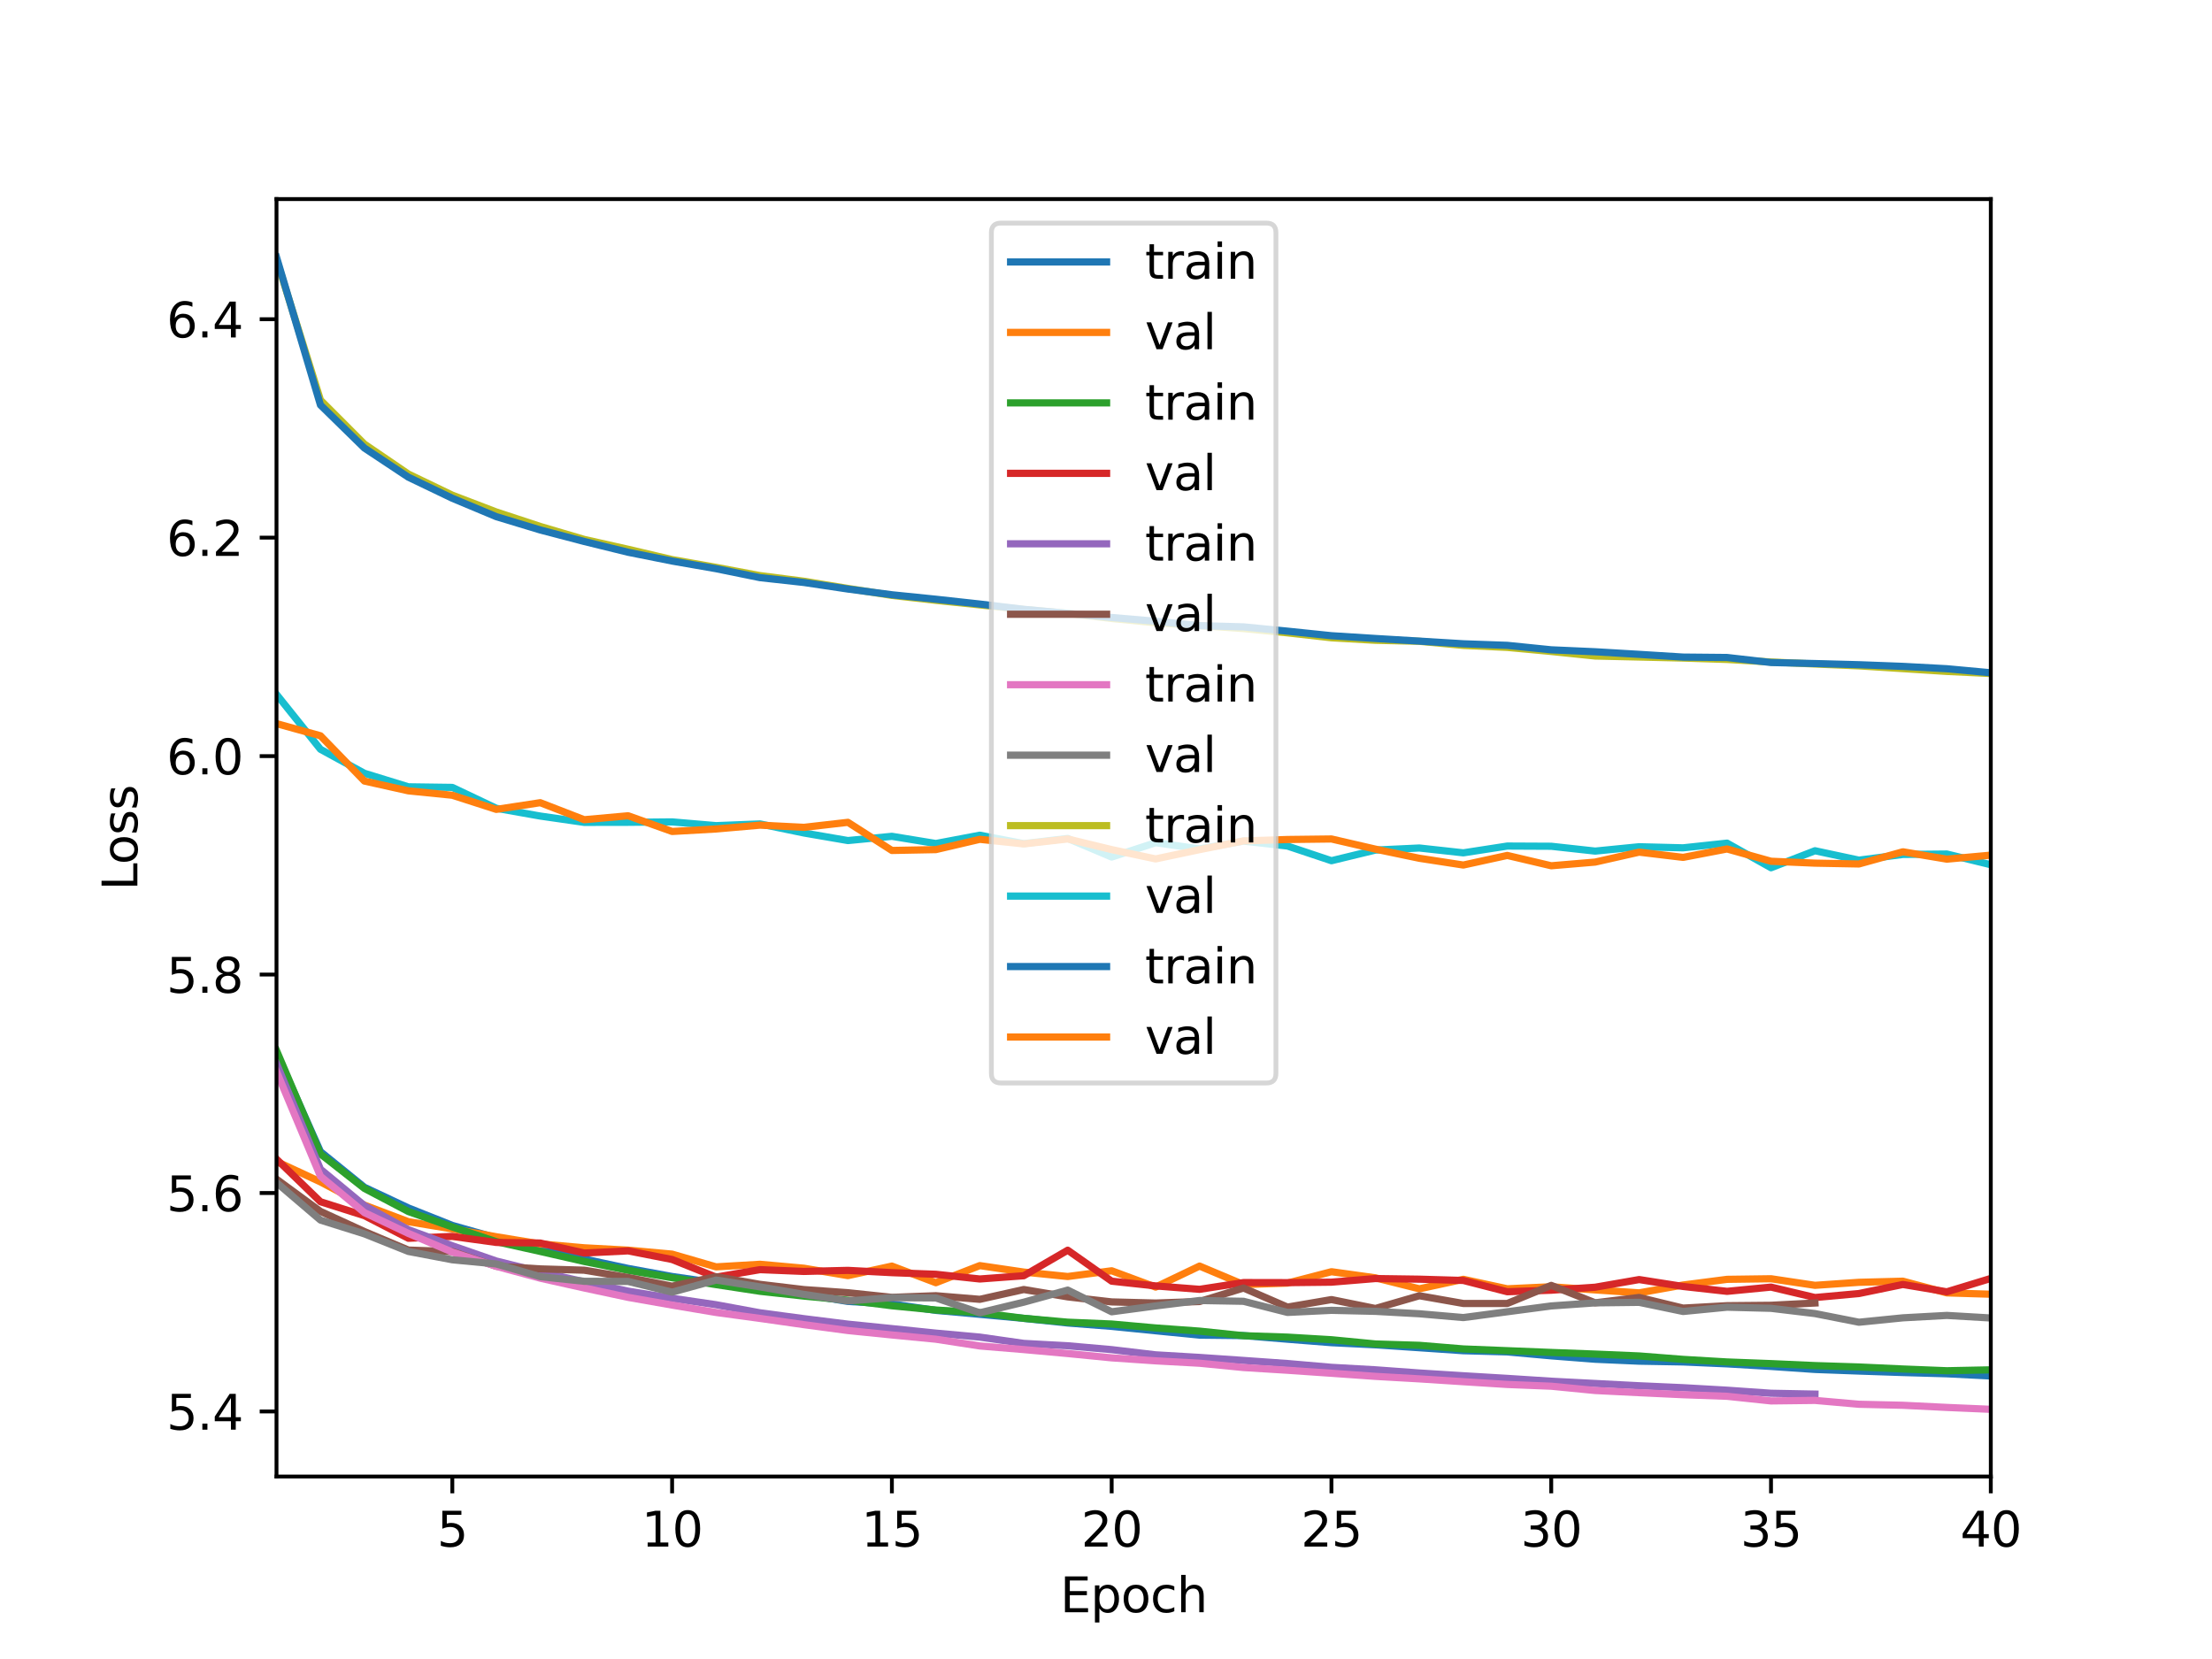 <?xml version="1.0" encoding="utf-8" standalone="no"?>
<!DOCTYPE svg PUBLIC "-//W3C//DTD SVG 1.1//EN"
  "http://www.w3.org/Graphics/SVG/1.1/DTD/svg11.dtd">
<svg xmlns:xlink="http://www.w3.org/1999/xlink" width="460.8pt" height="345.6pt" viewBox="0 0 460.8 345.6" xmlns="http://www.w3.org/2000/svg" version="1.1">
 <defs>
  <style type="text/css">*{stroke-linejoin: round; stroke-linecap: butt}</style>
 </defs>
 <g id="figure_1">
  <g id="patch_1">
   <path d="M 0 345.6 
L 460.8 345.6 
L 460.8 0 
L 0 0 
z
" style="fill: #ffffff"/>
  </g>
  <g id="axes_1">
   <g id="patch_2">
    <path d="M 57.6 307.584 
L 414.72 307.584 
L 414.72 41.472 
L 57.6 41.472 
z
" style="fill: #ffffff"/>
   </g>
   <g id="matplotlib.axis_1">
    <g id="xtick_1">
     <g id="line2d_1">
      <defs>
       <path id="m215b702311" d="M 0 0 
L 0 3.5 
" style="stroke: #000000; stroke-width: 0.8"/>
      </defs>
      <g>
       <use xlink:href="#m215b702311" x="94.228" y="307.584" style="stroke: #000000; stroke-width: 0.8"/>
      </g>
     </g>
     <g id="text_1">
      <!-- 5 -->
      <g transform="translate(91.046 322.182) scale(0.1 -0.1)">
       <defs>
        <path id="DejaVuSans-35" d="M 691 4666 
L 3169 4666 
L 3169 4134 
L 1269 4134 
L 1269 2991 
Q 1406 3038 1543 3061 
Q 1681 3084 1819 3084 
Q 2600 3084 3056 2656 
Q 3513 2228 3513 1497 
Q 3513 744 3044 326 
Q 2575 -91 1722 -91 
Q 1428 -91 1123 -41 
Q 819 9 494 109 
L 494 744 
Q 775 591 1075 516 
Q 1375 441 1709 441 
Q 2250 441 2565 725 
Q 2881 1009 2881 1497 
Q 2881 1984 2565 2268 
Q 2250 2553 1709 2553 
Q 1456 2553 1204 2497 
Q 953 2441 691 2322 
L 691 4666 
z
" transform="scale(0.016)"/>
       </defs>
       <use xlink:href="#DejaVuSans-35"/>
      </g>
     </g>
    </g>
    <g id="xtick_2">
     <g id="line2d_2">
      <g>
       <use xlink:href="#m215b702311" x="140.012" y="307.584" style="stroke: #000000; stroke-width: 0.8"/>
      </g>
     </g>
     <g id="text_2">
      <!-- 10 -->
      <g transform="translate(133.65 322.182) scale(0.1 -0.1)">
       <defs>
        <path id="DejaVuSans-31" d="M 794 531 
L 1825 531 
L 1825 4091 
L 703 3866 
L 703 4441 
L 1819 4666 
L 2450 4666 
L 2450 531 
L 3481 531 
L 3481 0 
L 794 0 
L 794 531 
z
" transform="scale(0.016)"/>
        <path id="DejaVuSans-30" d="M 2034 4250 
Q 1547 4250 1301 3770 
Q 1056 3291 1056 2328 
Q 1056 1369 1301 889 
Q 1547 409 2034 409 
Q 2525 409 2770 889 
Q 3016 1369 3016 2328 
Q 3016 3291 2770 3770 
Q 2525 4250 2034 4250 
z
M 2034 4750 
Q 2819 4750 3233 4129 
Q 3647 3509 3647 2328 
Q 3647 1150 3233 529 
Q 2819 -91 2034 -91 
Q 1250 -91 836 529 
Q 422 1150 422 2328 
Q 422 3509 836 4129 
Q 1250 4750 2034 4750 
z
" transform="scale(0.016)"/>
       </defs>
       <use xlink:href="#DejaVuSans-31"/>
       <use xlink:href="#DejaVuSans-30" x="63.623"/>
      </g>
     </g>
    </g>
    <g id="xtick_3">
     <g id="line2d_3">
      <g>
       <use xlink:href="#m215b702311" x="185.797" y="307.584" style="stroke: #000000; stroke-width: 0.8"/>
      </g>
     </g>
     <g id="text_3">
      <!-- 15 -->
      <g transform="translate(179.434 322.182) scale(0.1 -0.1)">
       <use xlink:href="#DejaVuSans-31"/>
       <use xlink:href="#DejaVuSans-35" x="63.623"/>
      </g>
     </g>
    </g>
    <g id="xtick_4">
     <g id="line2d_4">
      <g>
       <use xlink:href="#m215b702311" x="231.582" y="307.584" style="stroke: #000000; stroke-width: 0.8"/>
      </g>
     </g>
     <g id="text_4">
      <!-- 20 -->
      <g transform="translate(225.219 322.182) scale(0.1 -0.1)">
       <defs>
        <path id="DejaVuSans-32" d="M 1228 531 
L 3431 531 
L 3431 0 
L 469 0 
L 469 531 
Q 828 903 1448 1529 
Q 2069 2156 2228 2338 
Q 2531 2678 2651 2914 
Q 2772 3150 2772 3378 
Q 2772 3750 2511 3984 
Q 2250 4219 1831 4219 
Q 1534 4219 1204 4116 
Q 875 4013 500 3803 
L 500 4441 
Q 881 4594 1212 4672 
Q 1544 4750 1819 4750 
Q 2544 4750 2975 4387 
Q 3406 4025 3406 3419 
Q 3406 3131 3298 2873 
Q 3191 2616 2906 2266 
Q 2828 2175 2409 1742 
Q 1991 1309 1228 531 
z
" transform="scale(0.016)"/>
       </defs>
       <use xlink:href="#DejaVuSans-32"/>
       <use xlink:href="#DejaVuSans-30" x="63.623"/>
      </g>
     </g>
    </g>
    <g id="xtick_5">
     <g id="line2d_5">
      <g>
       <use xlink:href="#m215b702311" x="277.366" y="307.584" style="stroke: #000000; stroke-width: 0.8"/>
      </g>
     </g>
     <g id="text_5">
      <!-- 25 -->
      <g transform="translate(271.004 322.182) scale(0.1 -0.1)">
       <use xlink:href="#DejaVuSans-32"/>
       <use xlink:href="#DejaVuSans-35" x="63.623"/>
      </g>
     </g>
    </g>
    <g id="xtick_6">
     <g id="line2d_6">
      <g>
       <use xlink:href="#m215b702311" x="323.151" y="307.584" style="stroke: #000000; stroke-width: 0.8"/>
      </g>
     </g>
     <g id="text_6">
      <!-- 30 -->
      <g transform="translate(316.788 322.182) scale(0.1 -0.1)">
       <defs>
        <path id="DejaVuSans-33" d="M 2597 2516 
Q 3050 2419 3304 2112 
Q 3559 1806 3559 1356 
Q 3559 666 3084 287 
Q 2609 -91 1734 -91 
Q 1441 -91 1130 -33 
Q 819 25 488 141 
L 488 750 
Q 750 597 1062 519 
Q 1375 441 1716 441 
Q 2309 441 2620 675 
Q 2931 909 2931 1356 
Q 2931 1769 2642 2001 
Q 2353 2234 1838 2234 
L 1294 2234 
L 1294 2753 
L 1863 2753 
Q 2328 2753 2575 2939 
Q 2822 3125 2822 3475 
Q 2822 3834 2567 4026 
Q 2313 4219 1838 4219 
Q 1578 4219 1281 4162 
Q 984 4106 628 3988 
L 628 4550 
Q 988 4650 1302 4700 
Q 1616 4750 1894 4750 
Q 2613 4750 3031 4423 
Q 3450 4097 3450 3541 
Q 3450 3153 3228 2886 
Q 3006 2619 2597 2516 
z
" transform="scale(0.016)"/>
       </defs>
       <use xlink:href="#DejaVuSans-33"/>
       <use xlink:href="#DejaVuSans-30" x="63.623"/>
      </g>
     </g>
    </g>
    <g id="xtick_7">
     <g id="line2d_7">
      <g>
       <use xlink:href="#m215b702311" x="368.935" y="307.584" style="stroke: #000000; stroke-width: 0.8"/>
      </g>
     </g>
     <g id="text_7">
      <!-- 35 -->
      <g transform="translate(362.573 322.182) scale(0.1 -0.1)">
       <use xlink:href="#DejaVuSans-33"/>
       <use xlink:href="#DejaVuSans-35" x="63.623"/>
      </g>
     </g>
    </g>
    <g id="xtick_8">
     <g id="line2d_8">
      <g>
       <use xlink:href="#m215b702311" x="414.72" y="307.584" style="stroke: #000000; stroke-width: 0.8"/>
      </g>
     </g>
     <g id="text_8">
      <!-- 40 -->
      <g transform="translate(408.358 322.182) scale(0.1 -0.1)">
       <defs>
        <path id="DejaVuSans-34" d="M 2419 4116 
L 825 1625 
L 2419 1625 
L 2419 4116 
z
M 2253 4666 
L 3047 4666 
L 3047 1625 
L 3713 1625 
L 3713 1100 
L 3047 1100 
L 3047 0 
L 2419 0 
L 2419 1100 
L 313 1100 
L 313 1709 
L 2253 4666 
z
" transform="scale(0.016)"/>
       </defs>
       <use xlink:href="#DejaVuSans-34"/>
       <use xlink:href="#DejaVuSans-30" x="63.623"/>
      </g>
     </g>
    </g>
    <g id="text_9">
     <!-- Epoch -->
     <g transform="translate(220.849 335.861) scale(0.1 -0.1)">
      <defs>
       <path id="DejaVuSans-45" d="M 628 4666 
L 3578 4666 
L 3578 4134 
L 1259 4134 
L 1259 2753 
L 3481 2753 
L 3481 2222 
L 1259 2222 
L 1259 531 
L 3634 531 
L 3634 0 
L 628 0 
L 628 4666 
z
" transform="scale(0.016)"/>
       <path id="DejaVuSans-70" d="M 1159 525 
L 1159 -1331 
L 581 -1331 
L 581 3500 
L 1159 3500 
L 1159 2969 
Q 1341 3281 1617 3432 
Q 1894 3584 2278 3584 
Q 2916 3584 3314 3078 
Q 3713 2572 3713 1747 
Q 3713 922 3314 415 
Q 2916 -91 2278 -91 
Q 1894 -91 1617 61 
Q 1341 213 1159 525 
z
M 3116 1747 
Q 3116 2381 2855 2742 
Q 2594 3103 2138 3103 
Q 1681 3103 1420 2742 
Q 1159 2381 1159 1747 
Q 1159 1113 1420 752 
Q 1681 391 2138 391 
Q 2594 391 2855 752 
Q 3116 1113 3116 1747 
z
" transform="scale(0.016)"/>
       <path id="DejaVuSans-6f" d="M 1959 3097 
Q 1497 3097 1228 2736 
Q 959 2375 959 1747 
Q 959 1119 1226 758 
Q 1494 397 1959 397 
Q 2419 397 2687 759 
Q 2956 1122 2956 1747 
Q 2956 2369 2687 2733 
Q 2419 3097 1959 3097 
z
M 1959 3584 
Q 2709 3584 3137 3096 
Q 3566 2609 3566 1747 
Q 3566 888 3137 398 
Q 2709 -91 1959 -91 
Q 1206 -91 779 398 
Q 353 888 353 1747 
Q 353 2609 779 3096 
Q 1206 3584 1959 3584 
z
" transform="scale(0.016)"/>
       <path id="DejaVuSans-63" d="M 3122 3366 
L 3122 2828 
Q 2878 2963 2633 3030 
Q 2388 3097 2138 3097 
Q 1578 3097 1268 2742 
Q 959 2388 959 1747 
Q 959 1106 1268 751 
Q 1578 397 2138 397 
Q 2388 397 2633 464 
Q 2878 531 3122 666 
L 3122 134 
Q 2881 22 2623 -34 
Q 2366 -91 2075 -91 
Q 1284 -91 818 406 
Q 353 903 353 1747 
Q 353 2603 823 3093 
Q 1294 3584 2113 3584 
Q 2378 3584 2631 3529 
Q 2884 3475 3122 3366 
z
" transform="scale(0.016)"/>
       <path id="DejaVuSans-68" d="M 3513 2113 
L 3513 0 
L 2938 0 
L 2938 2094 
Q 2938 2591 2744 2837 
Q 2550 3084 2163 3084 
Q 1697 3084 1428 2787 
Q 1159 2491 1159 1978 
L 1159 0 
L 581 0 
L 581 4863 
L 1159 4863 
L 1159 2956 
Q 1366 3272 1645 3428 
Q 1925 3584 2291 3584 
Q 2894 3584 3203 3211 
Q 3513 2838 3513 2113 
z
" transform="scale(0.016)"/>
      </defs>
      <use xlink:href="#DejaVuSans-45"/>
      <use xlink:href="#DejaVuSans-70" x="63.184"/>
      <use xlink:href="#DejaVuSans-6f" x="126.66"/>
      <use xlink:href="#DejaVuSans-63" x="187.842"/>
      <use xlink:href="#DejaVuSans-68" x="242.822"/>
     </g>
    </g>
   </g>
   <g id="matplotlib.axis_2">
    <g id="ytick_1">
     <g id="line2d_9">
      <defs>
       <path id="m54073d2553" d="M 0 0 
L -3.5 0 
" style="stroke: #000000; stroke-width: 0.8"/>
      </defs>
      <g>
       <use xlink:href="#m54073d2553" x="57.6" y="294.031" style="stroke: #000000; stroke-width: 0.8"/>
      </g>
     </g>
     <g id="text_10">
      <!-- 5.4 -->
      <g transform="translate(34.697 297.83) scale(0.1 -0.1)">
       <defs>
        <path id="DejaVuSans-2e" d="M 684 794 
L 1344 794 
L 1344 0 
L 684 0 
L 684 794 
z
" transform="scale(0.016)"/>
       </defs>
       <use xlink:href="#DejaVuSans-35"/>
       <use xlink:href="#DejaVuSans-2e" x="63.623"/>
       <use xlink:href="#DejaVuSans-34" x="95.41"/>
      </g>
     </g>
    </g>
    <g id="ytick_2">
     <g id="line2d_10">
      <g>
       <use xlink:href="#m54073d2553" x="57.6" y="248.524" style="stroke: #000000; stroke-width: 0.8"/>
      </g>
     </g>
     <g id="text_11">
      <!-- 5.6 -->
      <g transform="translate(34.697 252.323) scale(0.1 -0.1)">
       <defs>
        <path id="DejaVuSans-36" d="M 2113 2584 
Q 1688 2584 1439 2293 
Q 1191 2003 1191 1497 
Q 1191 994 1439 701 
Q 1688 409 2113 409 
Q 2538 409 2786 701 
Q 3034 994 3034 1497 
Q 3034 2003 2786 2293 
Q 2538 2584 2113 2584 
z
M 3366 4563 
L 3366 3988 
Q 3128 4100 2886 4159 
Q 2644 4219 2406 4219 
Q 1781 4219 1451 3797 
Q 1122 3375 1075 2522 
Q 1259 2794 1537 2939 
Q 1816 3084 2150 3084 
Q 2853 3084 3261 2657 
Q 3669 2231 3669 1497 
Q 3669 778 3244 343 
Q 2819 -91 2113 -91 
Q 1303 -91 875 529 
Q 447 1150 447 2328 
Q 447 3434 972 4092 
Q 1497 4750 2381 4750 
Q 2619 4750 2861 4703 
Q 3103 4656 3366 4563 
z
" transform="scale(0.016)"/>
       </defs>
       <use xlink:href="#DejaVuSans-35"/>
       <use xlink:href="#DejaVuSans-2e" x="63.623"/>
       <use xlink:href="#DejaVuSans-36" x="95.41"/>
      </g>
     </g>
    </g>
    <g id="ytick_3">
     <g id="line2d_11">
      <g>
       <use xlink:href="#m54073d2553" x="57.6" y="203.017" style="stroke: #000000; stroke-width: 0.8"/>
      </g>
     </g>
     <g id="text_12">
      <!-- 5.8 -->
      <g transform="translate(34.697 206.816) scale(0.1 -0.1)">
       <defs>
        <path id="DejaVuSans-38" d="M 2034 2216 
Q 1584 2216 1326 1975 
Q 1069 1734 1069 1313 
Q 1069 891 1326 650 
Q 1584 409 2034 409 
Q 2484 409 2743 651 
Q 3003 894 3003 1313 
Q 3003 1734 2745 1975 
Q 2488 2216 2034 2216 
z
M 1403 2484 
Q 997 2584 770 2862 
Q 544 3141 544 3541 
Q 544 4100 942 4425 
Q 1341 4750 2034 4750 
Q 2731 4750 3128 4425 
Q 3525 4100 3525 3541 
Q 3525 3141 3298 2862 
Q 3072 2584 2669 2484 
Q 3125 2378 3379 2068 
Q 3634 1759 3634 1313 
Q 3634 634 3220 271 
Q 2806 -91 2034 -91 
Q 1263 -91 848 271 
Q 434 634 434 1313 
Q 434 1759 690 2068 
Q 947 2378 1403 2484 
z
M 1172 3481 
Q 1172 3119 1398 2916 
Q 1625 2713 2034 2713 
Q 2441 2713 2670 2916 
Q 2900 3119 2900 3481 
Q 2900 3844 2670 4047 
Q 2441 4250 2034 4250 
Q 1625 4250 1398 4047 
Q 1172 3844 1172 3481 
z
" transform="scale(0.016)"/>
       </defs>
       <use xlink:href="#DejaVuSans-35"/>
       <use xlink:href="#DejaVuSans-2e" x="63.623"/>
       <use xlink:href="#DejaVuSans-38" x="95.41"/>
      </g>
     </g>
    </g>
    <g id="ytick_4">
     <g id="line2d_12">
      <g>
       <use xlink:href="#m54073d2553" x="57.6" y="157.51" style="stroke: #000000; stroke-width: 0.8"/>
      </g>
     </g>
     <g id="text_13">
      <!-- 6.0 -->
      <g transform="translate(34.697 161.31) scale(0.1 -0.1)">
       <use xlink:href="#DejaVuSans-36"/>
       <use xlink:href="#DejaVuSans-2e" x="63.623"/>
       <use xlink:href="#DejaVuSans-30" x="95.41"/>
      </g>
     </g>
    </g>
    <g id="ytick_5">
     <g id="line2d_13">
      <g>
       <use xlink:href="#m54073d2553" x="57.6" y="112.003" style="stroke: #000000; stroke-width: 0.8"/>
      </g>
     </g>
     <g id="text_14">
      <!-- 6.2 -->
      <g transform="translate(34.697 115.803) scale(0.1 -0.1)">
       <use xlink:href="#DejaVuSans-36"/>
       <use xlink:href="#DejaVuSans-2e" x="63.623"/>
       <use xlink:href="#DejaVuSans-32" x="95.41"/>
      </g>
     </g>
    </g>
    <g id="ytick_6">
     <g id="line2d_14">
      <g>
       <use xlink:href="#m54073d2553" x="57.6" y="66.496" style="stroke: #000000; stroke-width: 0.8"/>
      </g>
     </g>
     <g id="text_15">
      <!-- 6.4 -->
      <g transform="translate(34.697 70.296) scale(0.1 -0.1)">
       <use xlink:href="#DejaVuSans-36"/>
       <use xlink:href="#DejaVuSans-2e" x="63.623"/>
       <use xlink:href="#DejaVuSans-34" x="95.41"/>
      </g>
     </g>
    </g>
    <g id="text_16">
     <!-- Loss -->
     <g transform="translate(28.617 185.495) rotate(-90) scale(0.1 -0.1)">
      <defs>
       <path id="DejaVuSans-4c" d="M 628 4666 
L 1259 4666 
L 1259 531 
L 3531 531 
L 3531 0 
L 628 0 
L 628 4666 
z
" transform="scale(0.016)"/>
       <path id="DejaVuSans-73" d="M 2834 3397 
L 2834 2853 
Q 2591 2978 2328 3040 
Q 2066 3103 1784 3103 
Q 1356 3103 1142 2972 
Q 928 2841 928 2578 
Q 928 2378 1081 2264 
Q 1234 2150 1697 2047 
L 1894 2003 
Q 2506 1872 2764 1633 
Q 3022 1394 3022 966 
Q 3022 478 2636 193 
Q 2250 -91 1575 -91 
Q 1294 -91 989 -36 
Q 684 19 347 128 
L 347 722 
Q 666 556 975 473 
Q 1284 391 1588 391 
Q 1994 391 2212 530 
Q 2431 669 2431 922 
Q 2431 1156 2273 1281 
Q 2116 1406 1581 1522 
L 1381 1569 
Q 847 1681 609 1914 
Q 372 2147 372 2553 
Q 372 3047 722 3315 
Q 1072 3584 1716 3584 
Q 2034 3584 2315 3537 
Q 2597 3491 2834 3397 
z
" transform="scale(0.016)"/>
      </defs>
      <use xlink:href="#DejaVuSans-4c"/>
      <use xlink:href="#DejaVuSans-6f" x="53.963"/>
      <use xlink:href="#DejaVuSans-73" x="115.145"/>
      <use xlink:href="#DejaVuSans-73" x="167.244"/>
     </g>
    </g>
   </g>
   <g id="line2d_15">
    <path d="M 57.6 219.368 
L 66.757 239.911 
L 75.914 247.333 
L 85.071 251.635 
L 94.228 255.275 
L 103.385 257.868 
L 112.542 260.39 
L 121.698 262.282 
L 130.855 264.238 
L 140.012 265.915 
L 149.169 267.245 
L 158.326 268.649 
L 167.483 269.632 
L 176.64 271.111 
L 185.797 271.647 
L 194.954 272.975 
L 204.111 273.799 
L 213.268 274.64 
L 222.425 275.604 
L 231.582 276.309 
L 240.738 277.224 
L 249.895 278.132 
L 259.052 278.232 
L 268.209 278.982 
L 277.366 279.704 
L 286.523 280.151 
L 295.68 280.757 
L 304.837 281.379 
L 313.994 281.625 
L 323.151 282.446 
L 332.308 283.156 
L 341.465 283.556 
L 350.622 283.717 
L 359.778 284.117 
L 368.935 284.652 
L 378.092 285.279 
L 387.249 285.614 
L 396.406 285.922 
L 405.563 286.183 
L 414.72 286.642 
L 423.877 286.912 
L 433.034 287.282 
L 442.191 287.366 
L 451.348 288.006 
L 460.505 288.437 
L 461.8 288.484 
" clip-path="url(#p58cd19774c)" style="fill: none; stroke: #1f77b4; stroke-width: 1.5; stroke-linecap: square"/>
   </g>
   <g id="line2d_16">
    <path d="M 57.6 241.953 
L 66.757 246.217 
L 75.914 251.048 
L 85.071 254.503 
L 94.228 256.007 
L 103.385 257.635 
L 112.542 259.135 
L 121.698 259.938 
L 130.855 260.433 
L 140.012 261.257 
L 149.169 263.911 
L 158.326 263.372 
L 167.483 264.196 
L 176.64 265.735 
L 185.797 263.752 
L 194.954 267.213 
L 204.111 263.649 
L 213.268 264.994 
L 222.425 265.919 
L 231.582 264.725 
L 240.738 268.122 
L 249.895 263.747 
L 259.052 267.599 
L 268.209 267.293 
L 277.366 264.921 
L 286.523 266.195 
L 295.68 268.486 
L 304.837 266.504 
L 313.994 268.479 
L 323.151 268.052 
L 332.308 268.711 
L 341.465 269.326 
L 350.622 267.691 
L 359.778 266.511 
L 368.935 266.386 
L 378.092 267.756 
L 387.249 267.129 
L 396.406 266.894 
L 405.563 269.332 
L 414.72 269.61 
L 423.877 267.564 
L 433.034 269.409 
L 442.191 269.663 
L 451.348 267.47 
L 460.505 267.41 
L 461.8 267.602 
" clip-path="url(#p58cd19774c)" style="fill: none; stroke: #ff7f0e; stroke-width: 1.5; stroke-linecap: square"/>
   </g>
   <g id="line2d_17">
    <path d="M 57.6 218.842 
L 66.757 240.391 
L 75.914 247.57 
L 85.071 252.385 
L 94.228 255.601 
L 103.385 258.663 
L 112.542 260.698 
L 121.698 262.787 
L 130.855 264.63 
L 140.012 266.177 
L 149.169 267.606 
L 158.326 268.999 
L 167.483 269.999 
L 176.64 270.861 
L 185.797 272.013 
L 194.954 272.902 
L 204.111 273.463 
L 213.268 274.628 
L 222.425 275.437 
L 231.582 275.819 
L 240.738 276.638 
L 249.895 277.299 
L 259.052 278.251 
L 268.209 278.548 
L 277.366 279.091 
L 286.523 279.974 
L 295.68 280.257 
L 304.837 281.009 
L 313.994 281.374 
L 323.151 281.741 
L 332.308 282.081 
L 341.465 282.47 
L 350.622 283.185 
L 359.778 283.722 
L 368.935 284.067 
L 378.092 284.476 
L 387.249 284.768 
L 396.406 285.188 
L 405.563 285.549 
L 414.72 285.362 
L 423.877 286.341 
L 433.034 286.426 
L 442.191 286.676 
L 451.348 287.14 
L 460.505 287.302 
L 461.8 287.41 
" clip-path="url(#p58cd19774c)" style="fill: none; stroke: #2ca02c; stroke-width: 1.5; stroke-linecap: square"/>
   </g>
   <g id="line2d_18">
    <path d="M 57.6 241.467 
L 66.757 250.344 
L 75.914 253.246 
L 85.071 257.958 
L 94.228 257.564 
L 103.385 258.825 
L 112.542 258.945 
L 121.698 261.028 
L 130.855 260.578 
L 140.012 262.377 
L 149.169 266.05 
L 158.326 264.49 
L 167.483 264.863 
L 176.64 264.64 
L 185.797 265.118 
L 194.954 265.455 
L 204.111 266.437 
L 213.268 265.759 
L 222.425 260.44 
L 231.582 266.893 
L 240.738 267.879 
L 249.895 268.59 
L 259.052 267.181 
L 268.209 267.199 
L 277.366 267.099 
L 286.523 266.346 
L 295.68 266.476 
L 304.837 266.743 
L 313.994 269.093 
L 323.151 268.775 
L 332.308 268.15 
L 341.465 266.556 
L 350.622 267.995 
L 359.778 269.011 
L 368.935 268.126 
L 378.092 270.297 
L 387.249 269.468 
L 396.406 267.58 
L 405.563 269.11 
L 414.72 266.323 
L 423.877 267.116 
L 433.034 268.004 
L 442.191 268.979 
L 451.348 268.563 
L 460.505 267.279 
L 461.8 267.722 
" clip-path="url(#p58cd19774c)" style="fill: none; stroke: #d62728; stroke-width: 1.5; stroke-linecap: square"/>
   </g>
   <g id="line2d_19">
    <path d="M 57.6 221.575 
L 66.757 243.568 
L 75.914 251.145 
L 85.071 256.167 
L 94.228 259.517 
L 103.385 262.693 
L 112.542 264.964 
L 121.698 267.021 
L 130.855 268.971 
L 140.012 270.453 
L 149.169 271.796 
L 158.326 273.481 
L 167.483 274.705 
L 176.64 275.844 
L 185.797 276.773 
L 194.954 277.714 
L 204.111 278.543 
L 213.268 279.853 
L 222.425 280.349 
L 231.582 281.155 
L 240.738 282.236 
L 249.895 282.778 
L 259.052 283.404 
L 268.209 284.047 
L 277.366 284.839 
L 286.523 285.355 
L 295.68 286.02 
L 304.837 286.596 
L 313.994 287.143 
L 323.151 287.733 
L 332.308 288.202 
L 341.465 288.677 
L 350.622 289.084 
L 359.778 289.605 
L 368.935 290.24 
L 378.092 290.415 
" clip-path="url(#p58cd19774c)" style="fill: none; stroke: #9467bd; stroke-width: 1.5; stroke-linecap: square"/>
   </g>
   <g id="line2d_20">
    <path d="M 57.6 245.641 
L 66.757 252.358 
L 75.914 256.553 
L 85.071 260.41 
L 94.228 260.728 
L 103.385 263.783 
L 112.542 264.334 
L 121.698 264.604 
L 130.855 266.125 
L 140.012 267.932 
L 149.169 265.951 
L 158.326 267.554 
L 167.483 268.645 
L 176.64 269.295 
L 185.797 270.261 
L 194.954 269.921 
L 204.111 270.674 
L 213.268 268.629 
L 222.425 270.163 
L 231.582 271.211 
L 240.738 271.447 
L 249.895 271.132 
L 259.052 268.318 
L 268.209 272.292 
L 277.366 270.726 
L 286.523 272.581 
L 295.68 269.928 
L 304.837 271.536 
L 313.994 271.538 
L 323.151 267.77 
L 332.308 271.398 
L 341.465 270.283 
L 350.622 272.501 
L 359.778 271.999 
L 368.935 271.914 
L 378.092 271.442 
" clip-path="url(#p58cd19774c)" style="fill: none; stroke: #8c564b; stroke-width: 1.5; stroke-linecap: square"/>
   </g>
   <g id="line2d_21">
    <path d="M 57.6 223.202 
L 66.757 245.041 
L 75.914 252.612 
L 85.071 256.947 
L 94.228 260.836 
L 103.385 263.798 
L 112.542 266.27 
L 121.698 268.311 
L 130.855 270.267 
L 140.012 271.874 
L 149.169 273.41 
L 158.326 274.651 
L 167.483 275.953 
L 176.64 277.174 
L 185.797 278.098 
L 194.954 278.979 
L 204.111 280.389 
L 213.268 281.142 
L 222.425 281.966 
L 231.582 282.866 
L 240.738 283.488 
L 249.895 283.986 
L 259.052 284.881 
L 268.209 285.448 
L 277.366 286.076 
L 286.523 286.723 
L 295.68 287.243 
L 304.837 287.833 
L 313.994 288.408 
L 323.151 288.773 
L 332.308 289.668 
L 341.465 290.117 
L 350.622 290.545 
L 359.778 290.873 
L 368.935 291.837 
L 378.092 291.728 
L 387.249 292.533 
L 396.406 292.745 
L 405.563 293.192 
L 414.72 293.586 
L 423.877 293.501 
L 433.034 293.986 
L 442.191 294.157 
L 451.348 294.798 
L 460.505 295.197 
L 461.8 295.214 
" clip-path="url(#p58cd19774c)" style="fill: none; stroke: #e377c2; stroke-width: 1.5; stroke-linecap: square"/>
   </g>
   <g id="line2d_22">
    <path d="M 57.6 246.353 
L 66.757 254.165 
L 75.914 257.037 
L 85.071 260.698 
L 94.228 262.435 
L 103.385 263.308 
L 112.542 265.954 
L 121.698 266.916 
L 130.855 266.947 
L 140.012 269.183 
L 149.169 266.659 
L 158.326 268.081 
L 167.483 269.649 
L 176.64 271.007 
L 185.797 270.325 
L 194.954 270.384 
L 204.111 273.477 
L 213.268 271.269 
L 222.425 268.753 
L 231.582 273.268 
L 240.738 272.048 
L 249.895 270.918 
L 259.052 271.084 
L 268.209 273.402 
L 277.366 272.965 
L 286.523 273.177 
L 295.68 273.681 
L 304.837 274.473 
L 313.994 273.262 
L 323.151 272.051 
L 332.308 271.41 
L 341.465 271.301 
L 350.622 273.205 
L 359.778 272.312 
L 368.935 272.547 
L 378.092 273.642 
L 387.249 275.444 
L 396.406 274.527 
L 405.563 274.025 
L 414.72 274.562 
L 423.877 272.37 
L 433.034 272.839 
L 442.191 273.732 
L 451.348 272.105 
L 460.505 272.902 
L 461.8 272.853 
" clip-path="url(#p58cd19774c)" style="fill: none; stroke: #7f7f7f; stroke-width: 1.5; stroke-linecap: square"/>
   </g>
   <g id="line2d_23">
    <path d="M 57.6 54.044 
L 66.757 83.34 
L 75.914 92.513 
L 85.071 98.752 
L 94.228 103.155 
L 103.385 106.655 
L 112.542 109.667 
L 121.698 112.368 
L 130.855 114.424 
L 140.012 116.573 
L 149.169 118.19 
L 158.326 119.908 
L 167.483 121.086 
L 176.64 122.583 
L 185.797 124.034 
L 194.954 125.062 
L 204.111 126.011 
L 213.268 126.968 
L 222.425 127.771 
L 231.582 128.84 
L 240.738 129.727 
L 249.895 130.319 
L 259.052 130.939 
L 268.209 131.834 
L 277.366 132.862 
L 286.523 133.385 
L 295.68 133.593 
L 304.837 134.446 
L 313.994 134.865 
L 323.151 135.713 
L 332.308 136.661 
L 341.465 136.869 
L 350.622 137.083 
L 359.778 137.375 
L 368.935 137.904 
L 378.092 138.324 
L 387.249 138.71 
L 396.406 139.286 
L 405.563 139.87 
L 414.72 140.308 
L 423.877 140.139 
L 433.034 140.352 
L 442.191 141.277 
L 451.348 141.843 
L 460.505 141.679 
" clip-path="url(#p58cd19774c)" style="fill: none; stroke: #bcbd22; stroke-width: 1.5; stroke-linecap: square"/>
   </g>
   <g id="line2d_24">
    <path d="M 57.6 144.651 
L 66.757 156.088 
L 75.914 161.09 
L 85.071 163.907 
L 94.228 164.031 
L 103.385 168.38 
L 112.542 169.999 
L 121.698 171.317 
L 130.855 171.3 
L 140.012 171.215 
L 149.169 171.997 
L 158.326 171.638 
L 167.483 173.528 
L 176.64 175.103 
L 185.797 174.219 
L 194.954 175.719 
L 204.111 173.987 
L 213.268 175.751 
L 222.425 174.665 
L 231.582 178.54 
L 240.738 175.549 
L 249.895 176.844 
L 259.052 175.216 
L 268.209 176.246 
L 277.366 179.302 
L 286.523 177.084 
L 295.68 176.655 
L 304.837 177.661 
L 313.994 176.248 
L 323.151 176.292 
L 332.308 177.299 
L 341.465 176.391 
L 350.622 176.619 
L 359.778 175.641 
L 368.935 180.769 
L 378.092 177.226 
L 387.249 179.184 
L 396.406 177.996 
L 405.563 177.909 
L 414.72 180.139 
L 423.877 179.859 
L 433.034 177.665 
L 442.191 180.246 
L 451.348 180.113 
L 460.505 178.76 
" clip-path="url(#p58cd19774c)" style="fill: none; stroke: #17becf; stroke-width: 1.5; stroke-linecap: square"/>
   </g>
   <g id="line2d_25">
    <path d="M 57.6 53.568 
L 66.757 84.371 
L 75.914 93.337 
L 85.071 99.408 
L 94.228 103.799 
L 103.385 107.629 
L 112.542 110.401 
L 121.698 112.799 
L 130.855 115.046 
L 140.012 116.874 
L 149.169 118.468 
L 158.326 120.334 
L 167.483 121.342 
L 176.64 122.708 
L 185.797 123.901 
L 194.954 124.831 
L 204.111 125.835 
L 213.268 126.933 
L 222.425 127.773 
L 231.582 128.635 
L 240.738 129.417 
L 249.895 130.336 
L 259.052 130.59 
L 268.209 131.483 
L 277.366 132.432 
L 286.523 133.008 
L 295.68 133.554 
L 304.837 134.113 
L 313.994 134.438 
L 323.151 135.368 
L 332.308 135.773 
L 341.465 136.313 
L 350.622 136.882 
L 359.778 136.968 
L 368.935 138.012 
L 378.092 138.23 
L 387.249 138.473 
L 396.406 138.819 
L 405.563 139.309 
L 414.72 140.154 
" clip-path="url(#p58cd19774c)" style="fill: none; stroke: #1f77b4; stroke-width: 1.5; stroke-linecap: square"/>
   </g>
   <g id="line2d_26">
    <path d="M 57.6 150.742 
L 66.757 153.272 
L 75.914 162.707 
L 85.071 164.747 
L 94.228 165.666 
L 103.385 168.61 
L 112.542 167.214 
L 121.698 170.761 
L 130.855 169.94 
L 140.012 173.21 
L 149.169 172.691 
L 158.326 171.892 
L 167.483 172.35 
L 176.64 171.305 
L 185.797 177.167 
L 194.954 176.99 
L 204.111 174.846 
L 213.268 175.803 
L 222.425 174.773 
L 231.582 176.987 
L 240.738 178.93 
L 249.895 176.994 
L 259.052 175.177 
L 268.209 174.883 
L 277.366 174.774 
L 286.523 176.889 
L 295.68 178.797 
L 304.837 180.204 
L 313.994 178.202 
L 323.151 180.355 
L 332.308 179.587 
L 341.465 177.517 
L 350.622 178.608 
L 359.778 176.856 
L 368.935 179.413 
L 378.092 179.81 
L 387.249 179.981 
L 396.406 177.444 
L 405.563 178.977 
L 414.72 178.143 
" clip-path="url(#p58cd19774c)" style="fill: none; stroke: #ff7f0e; stroke-width: 1.5; stroke-linecap: square"/>
   </g>
   <g id="patch_3">
    <path d="M 57.6 307.584 
L 57.6 41.472 
" style="fill: none; stroke: #000000; stroke-width: 0.8; stroke-linejoin: miter; stroke-linecap: square"/>
   </g>
   <g id="patch_4">
    <path d="M 414.72 307.584 
L 414.72 41.472 
" style="fill: none; stroke: #000000; stroke-width: 0.8; stroke-linejoin: miter; stroke-linecap: square"/>
   </g>
   <g id="patch_5">
    <path d="M 57.6 307.584 
L 414.72 307.584 
" style="fill: none; stroke: #000000; stroke-width: 0.8; stroke-linejoin: miter; stroke-linecap: square"/>
   </g>
   <g id="patch_6">
    <path d="M 57.6 41.472 
L 414.72 41.472 
" style="fill: none; stroke: #000000; stroke-width: 0.8; stroke-linejoin: miter; stroke-linecap: square"/>
   </g>
   <g id="legend_1">
    <g id="patch_7">
     <path d="M 208.523 225.609 
L 263.798 225.609 
Q 265.798 225.609 265.798 223.609 
L 265.798 48.472 
Q 265.798 46.472 263.798 46.472 
L 208.523 46.472 
Q 206.523 46.472 206.523 48.472 
L 206.523 223.609 
Q 206.523 225.609 208.523 225.609 
z
" style="fill: #ffffff; opacity: 0.8; stroke: #cccccc; stroke-linejoin: miter"/>
    </g>
    <g id="line2d_27">
     <path d="M 210.523 54.57 
L 220.523 54.57 
L 230.523 54.57 
" style="fill: none; stroke: #1f77b4; stroke-width: 1.5; stroke-linecap: square"/>
    </g>
    <g id="text_17">
     <!-- train -->
     <g transform="translate(238.523 58.07) scale(0.1 -0.1)">
      <defs>
       <path id="DejaVuSans-74" d="M 1172 4494 
L 1172 3500 
L 2356 3500 
L 2356 3053 
L 1172 3053 
L 1172 1153 
Q 1172 725 1289 603 
Q 1406 481 1766 481 
L 2356 481 
L 2356 0 
L 1766 0 
Q 1100 0 847 248 
Q 594 497 594 1153 
L 594 3053 
L 172 3053 
L 172 3500 
L 594 3500 
L 594 4494 
L 1172 4494 
z
" transform="scale(0.016)"/>
       <path id="DejaVuSans-72" d="M 2631 2963 
Q 2534 3019 2420 3045 
Q 2306 3072 2169 3072 
Q 1681 3072 1420 2755 
Q 1159 2438 1159 1844 
L 1159 0 
L 581 0 
L 581 3500 
L 1159 3500 
L 1159 2956 
Q 1341 3275 1631 3429 
Q 1922 3584 2338 3584 
Q 2397 3584 2469 3576 
Q 2541 3569 2628 3553 
L 2631 2963 
z
" transform="scale(0.016)"/>
       <path id="DejaVuSans-61" d="M 2194 1759 
Q 1497 1759 1228 1600 
Q 959 1441 959 1056 
Q 959 750 1161 570 
Q 1363 391 1709 391 
Q 2188 391 2477 730 
Q 2766 1069 2766 1631 
L 2766 1759 
L 2194 1759 
z
M 3341 1997 
L 3341 0 
L 2766 0 
L 2766 531 
Q 2569 213 2275 61 
Q 1981 -91 1556 -91 
Q 1019 -91 701 211 
Q 384 513 384 1019 
Q 384 1609 779 1909 
Q 1175 2209 1959 2209 
L 2766 2209 
L 2766 2266 
Q 2766 2663 2505 2880 
Q 2244 3097 1772 3097 
Q 1472 3097 1187 3025 
Q 903 2953 641 2809 
L 641 3341 
Q 956 3463 1253 3523 
Q 1550 3584 1831 3584 
Q 2591 3584 2966 3190 
Q 3341 2797 3341 1997 
z
" transform="scale(0.016)"/>
       <path id="DejaVuSans-69" d="M 603 3500 
L 1178 3500 
L 1178 0 
L 603 0 
L 603 3500 
z
M 603 4863 
L 1178 4863 
L 1178 4134 
L 603 4134 
L 603 4863 
z
" transform="scale(0.016)"/>
       <path id="DejaVuSans-6e" d="M 3513 2113 
L 3513 0 
L 2938 0 
L 2938 2094 
Q 2938 2591 2744 2837 
Q 2550 3084 2163 3084 
Q 1697 3084 1428 2787 
Q 1159 2491 1159 1978 
L 1159 0 
L 581 0 
L 581 3500 
L 1159 3500 
L 1159 2956 
Q 1366 3272 1645 3428 
Q 1925 3584 2291 3584 
Q 2894 3584 3203 3211 
Q 3513 2838 3513 2113 
z
" transform="scale(0.016)"/>
      </defs>
      <use xlink:href="#DejaVuSans-74"/>
      <use xlink:href="#DejaVuSans-72" x="39.209"/>
      <use xlink:href="#DejaVuSans-61" x="80.322"/>
      <use xlink:href="#DejaVuSans-69" x="141.602"/>
      <use xlink:href="#DejaVuSans-6e" x="169.385"/>
     </g>
    </g>
    <g id="line2d_28">
     <path d="M 210.523 69.249 
L 220.523 69.249 
L 230.523 69.249 
" style="fill: none; stroke: #ff7f0e; stroke-width: 1.5; stroke-linecap: square"/>
    </g>
    <g id="text_18">
     <!-- val -->
     <g transform="translate(238.523 72.749) scale(0.1 -0.1)">
      <defs>
       <path id="DejaVuSans-76" d="M 191 3500 
L 800 3500 
L 1894 563 
L 2988 3500 
L 3597 3500 
L 2284 0 
L 1503 0 
L 191 3500 
z
" transform="scale(0.016)"/>
       <path id="DejaVuSans-6c" d="M 603 4863 
L 1178 4863 
L 1178 0 
L 603 0 
L 603 4863 
z
" transform="scale(0.016)"/>
      </defs>
      <use xlink:href="#DejaVuSans-76"/>
      <use xlink:href="#DejaVuSans-61" x="59.18"/>
      <use xlink:href="#DejaVuSans-6c" x="120.459"/>
     </g>
    </g>
    <g id="line2d_29">
     <path d="M 210.523 83.927 
L 220.523 83.927 
L 230.523 83.927 
" style="fill: none; stroke: #2ca02c; stroke-width: 1.5; stroke-linecap: square"/>
    </g>
    <g id="text_19">
     <!-- train -->
     <g transform="translate(238.523 87.427) scale(0.1 -0.1)">
      <use xlink:href="#DejaVuSans-74"/>
      <use xlink:href="#DejaVuSans-72" x="39.209"/>
      <use xlink:href="#DejaVuSans-61" x="80.322"/>
      <use xlink:href="#DejaVuSans-69" x="141.602"/>
      <use xlink:href="#DejaVuSans-6e" x="169.385"/>
     </g>
    </g>
    <g id="line2d_30">
     <path d="M 210.523 98.605 
L 220.523 98.605 
L 230.523 98.605 
" style="fill: none; stroke: #d62728; stroke-width: 1.5; stroke-linecap: square"/>
    </g>
    <g id="text_20">
     <!-- val -->
     <g transform="translate(238.523 102.105) scale(0.1 -0.1)">
      <use xlink:href="#DejaVuSans-76"/>
      <use xlink:href="#DejaVuSans-61" x="59.18"/>
      <use xlink:href="#DejaVuSans-6c" x="120.459"/>
     </g>
    </g>
    <g id="line2d_31">
     <path d="M 210.523 113.283 
L 220.523 113.283 
L 230.523 113.283 
" style="fill: none; stroke: #9467bd; stroke-width: 1.5; stroke-linecap: square"/>
    </g>
    <g id="text_21">
     <!-- train -->
     <g transform="translate(238.523 116.783) scale(0.1 -0.1)">
      <use xlink:href="#DejaVuSans-74"/>
      <use xlink:href="#DejaVuSans-72" x="39.209"/>
      <use xlink:href="#DejaVuSans-61" x="80.322"/>
      <use xlink:href="#DejaVuSans-69" x="141.602"/>
      <use xlink:href="#DejaVuSans-6e" x="169.385"/>
     </g>
    </g>
    <g id="line2d_32">
     <path d="M 210.523 127.961 
L 220.523 127.961 
L 230.523 127.961 
" style="fill: none; stroke: #8c564b; stroke-width: 1.5; stroke-linecap: square"/>
    </g>
    <g id="text_22">
     <!-- val -->
     <g transform="translate(238.523 131.461) scale(0.1 -0.1)">
      <use xlink:href="#DejaVuSans-76"/>
      <use xlink:href="#DejaVuSans-61" x="59.18"/>
      <use xlink:href="#DejaVuSans-6c" x="120.459"/>
     </g>
    </g>
    <g id="line2d_33">
     <path d="M 210.523 142.639 
L 220.523 142.639 
L 230.523 142.639 
" style="fill: none; stroke: #e377c2; stroke-width: 1.5; stroke-linecap: square"/>
    </g>
    <g id="text_23">
     <!-- train -->
     <g transform="translate(238.523 146.139) scale(0.1 -0.1)">
      <use xlink:href="#DejaVuSans-74"/>
      <use xlink:href="#DejaVuSans-72" x="39.209"/>
      <use xlink:href="#DejaVuSans-61" x="80.322"/>
      <use xlink:href="#DejaVuSans-69" x="141.602"/>
      <use xlink:href="#DejaVuSans-6e" x="169.385"/>
     </g>
    </g>
    <g id="line2d_34">
     <path d="M 210.523 157.317 
L 220.523 157.317 
L 230.523 157.317 
" style="fill: none; stroke: #7f7f7f; stroke-width: 1.5; stroke-linecap: square"/>
    </g>
    <g id="text_24">
     <!-- val -->
     <g transform="translate(238.523 160.817) scale(0.1 -0.1)">
      <use xlink:href="#DejaVuSans-76"/>
      <use xlink:href="#DejaVuSans-61" x="59.18"/>
      <use xlink:href="#DejaVuSans-6c" x="120.459"/>
     </g>
    </g>
    <g id="line2d_35">
     <path d="M 210.523 171.995 
L 220.523 171.995 
L 230.523 171.995 
" style="fill: none; stroke: #bcbd22; stroke-width: 1.5; stroke-linecap: square"/>
    </g>
    <g id="text_25">
     <!-- train -->
     <g transform="translate(238.523 175.495) scale(0.1 -0.1)">
      <use xlink:href="#DejaVuSans-74"/>
      <use xlink:href="#DejaVuSans-72" x="39.209"/>
      <use xlink:href="#DejaVuSans-61" x="80.322"/>
      <use xlink:href="#DejaVuSans-69" x="141.602"/>
      <use xlink:href="#DejaVuSans-6e" x="169.385"/>
     </g>
    </g>
    <g id="line2d_36">
     <path d="M 210.523 186.674 
L 220.523 186.674 
L 230.523 186.674 
" style="fill: none; stroke: #17becf; stroke-width: 1.5; stroke-linecap: square"/>
    </g>
    <g id="text_26">
     <!-- val -->
     <g transform="translate(238.523 190.174) scale(0.1 -0.1)">
      <use xlink:href="#DejaVuSans-76"/>
      <use xlink:href="#DejaVuSans-61" x="59.18"/>
      <use xlink:href="#DejaVuSans-6c" x="120.459"/>
     </g>
    </g>
    <g id="line2d_37">
     <path d="M 210.523 201.352 
L 220.523 201.352 
L 230.523 201.352 
" style="fill: none; stroke: #1f77b4; stroke-width: 1.5; stroke-linecap: square"/>
    </g>
    <g id="text_27">
     <!-- train -->
     <g transform="translate(238.523 204.852) scale(0.1 -0.1)">
      <use xlink:href="#DejaVuSans-74"/>
      <use xlink:href="#DejaVuSans-72" x="39.209"/>
      <use xlink:href="#DejaVuSans-61" x="80.322"/>
      <use xlink:href="#DejaVuSans-69" x="141.602"/>
      <use xlink:href="#DejaVuSans-6e" x="169.385"/>
     </g>
    </g>
    <g id="line2d_38">
     <path d="M 210.523 216.03 
L 220.523 216.03 
L 230.523 216.03 
" style="fill: none; stroke: #ff7f0e; stroke-width: 1.5; stroke-linecap: square"/>
    </g>
    <g id="text_28">
     <!-- val -->
     <g transform="translate(238.523 219.53) scale(0.1 -0.1)">
      <use xlink:href="#DejaVuSans-76"/>
      <use xlink:href="#DejaVuSans-61" x="59.18"/>
      <use xlink:href="#DejaVuSans-6c" x="120.459"/>
     </g>
    </g>
   </g>
  </g>
 </g>
 <defs>
  <clipPath id="p58cd19774c">
   <rect x="57.6" y="41.472" width="357.12" height="266.112"/>
  </clipPath>
 </defs>
</svg>
